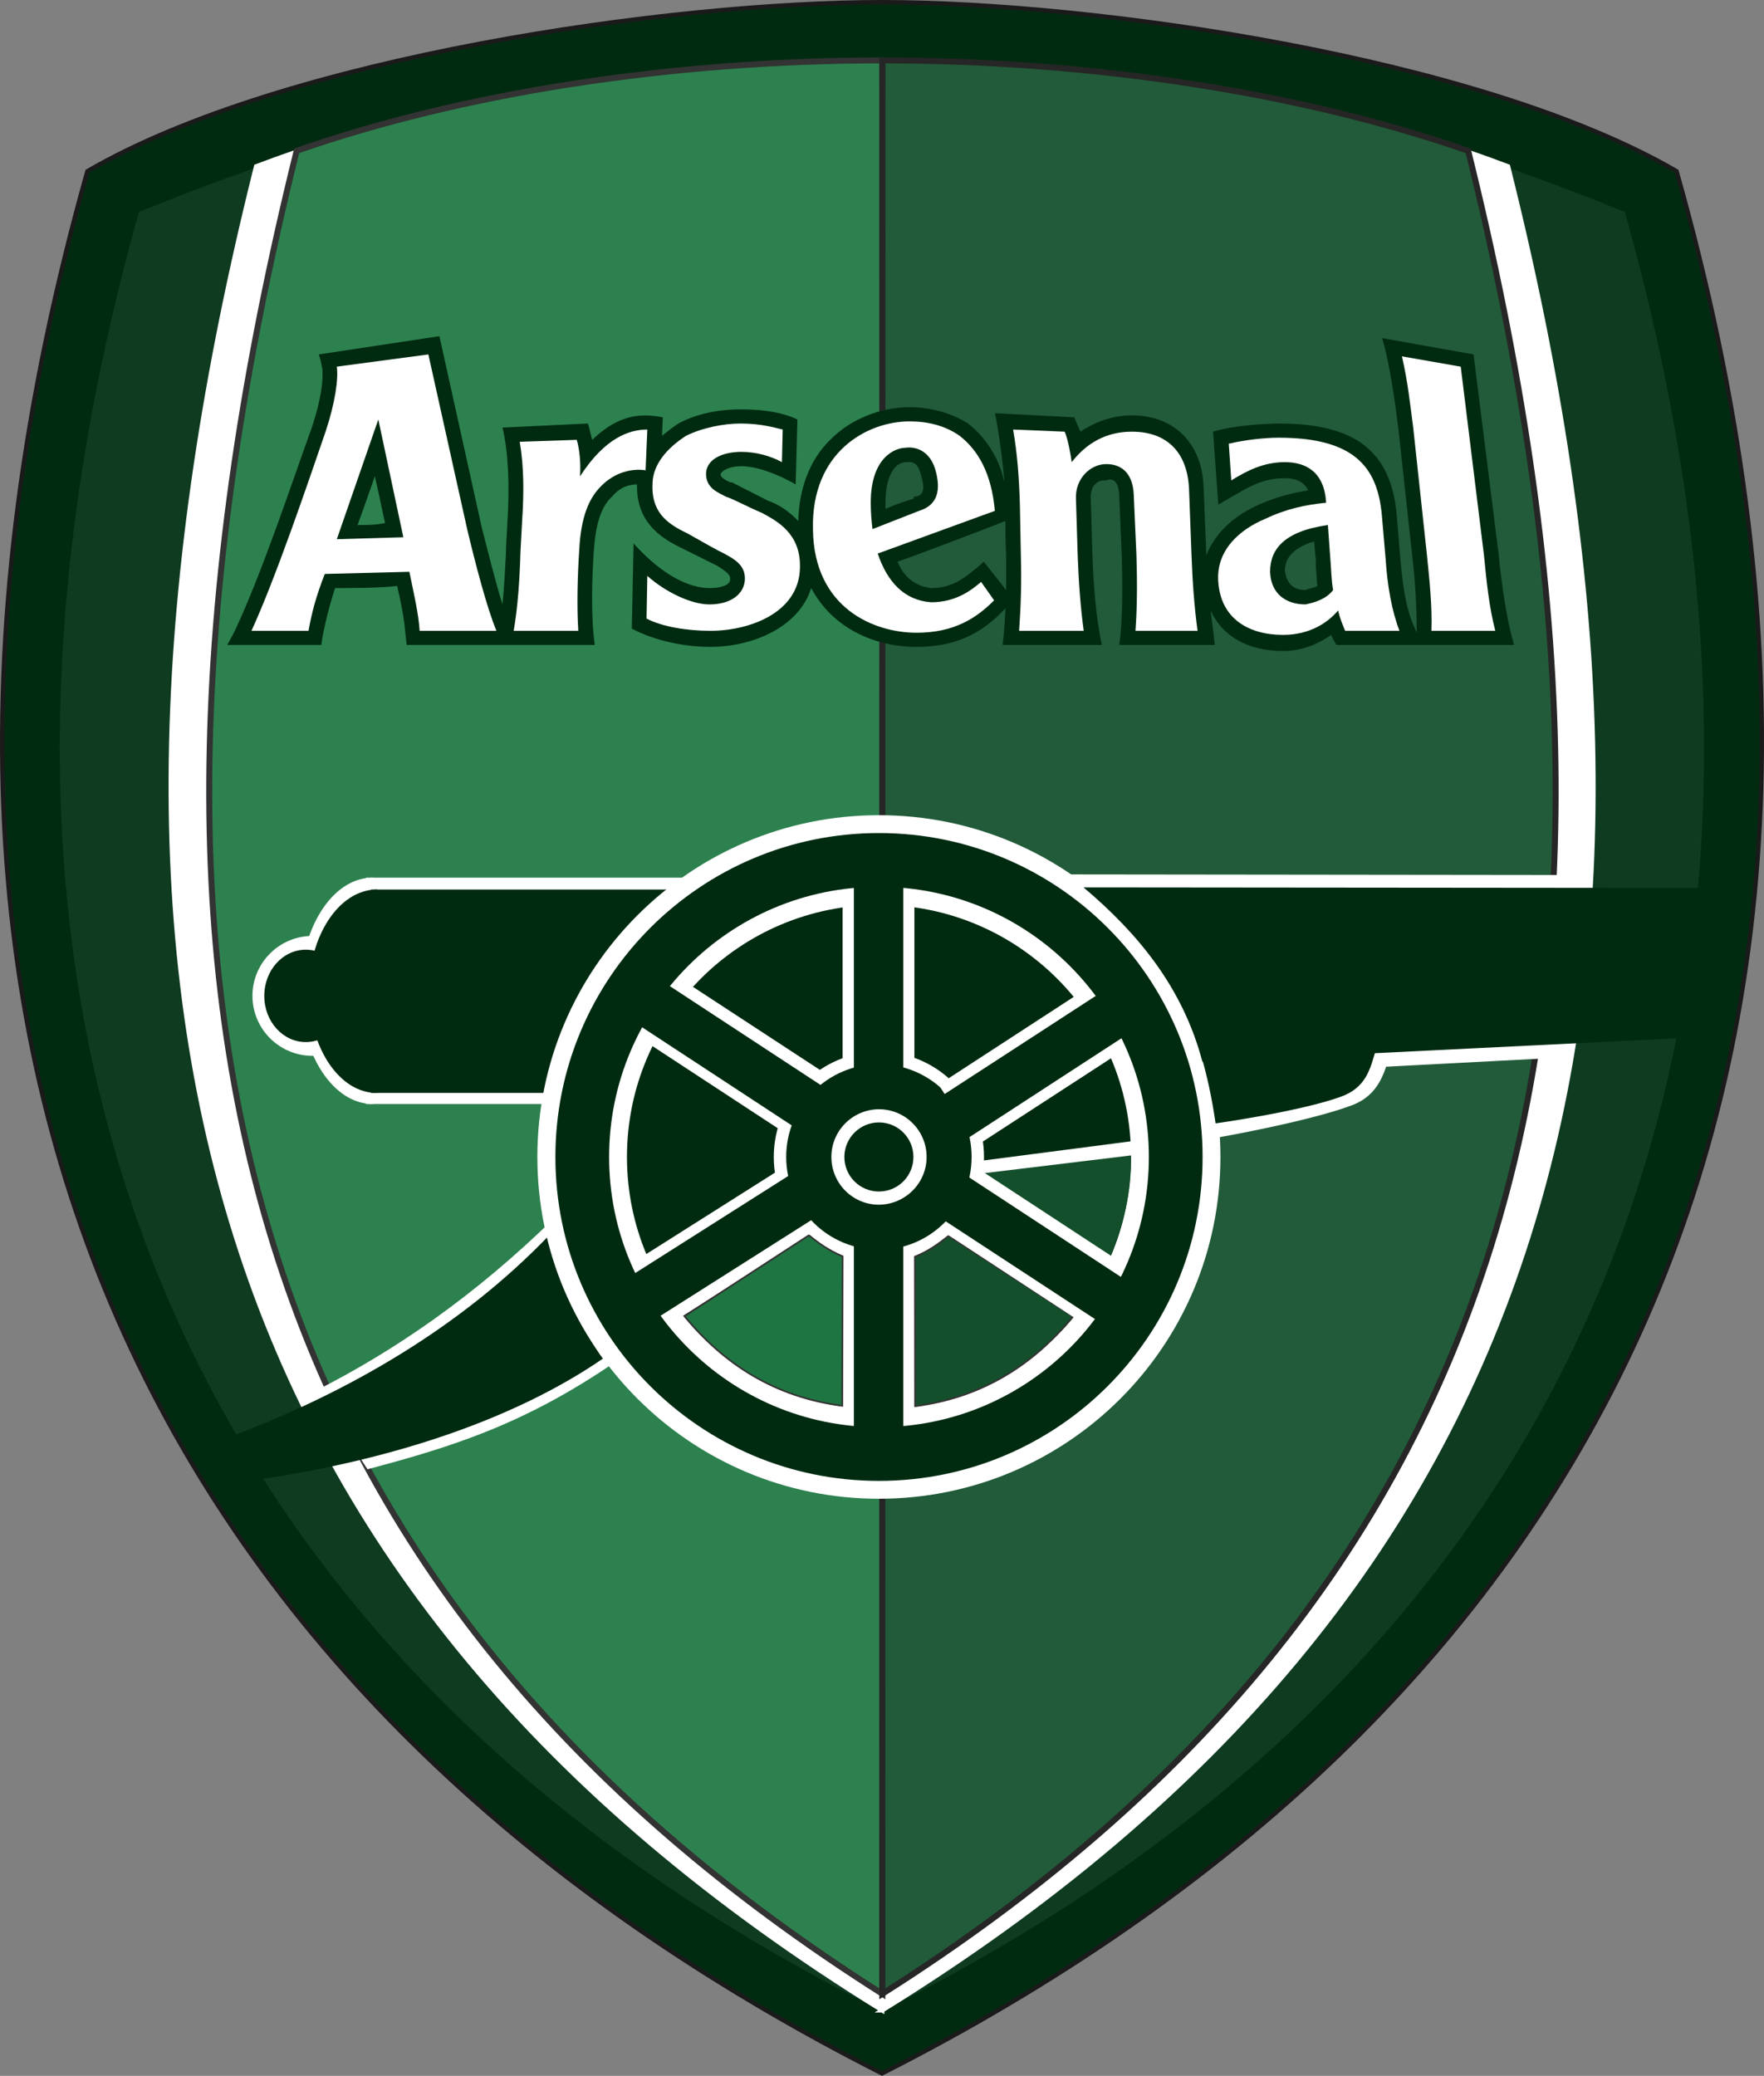 <?xml version="1.0" encoding="UTF-8" standalone="no"?>
<!-- Generator: Adobe Illustrator 16.0.0, SVG Export Plug-In . SVG Version: 6.00 Build 0)  -->

<svg
   version="1.0"
   id="Layer_1"
   x="0px"
   y="0px"
   viewBox="0 0 322.793 379.84"
   enable-background="new 0 0 322.793 379.84"
   xml:space="preserve"
   sodipodi:docname="logo_afc_green.svg"
   inkscape:version="1.3.1 (91b66b0783, 2023-11-16)"
   inkscape:export-filename="logo_afc_green.png"
   inkscape:export-xdpi="96"
   inkscape:export-ydpi="96"
   xmlns:inkscape="http://www.inkscape.org/namespaces/inkscape"
   xmlns:sodipodi="http://sodipodi.sourceforge.net/DTD/sodipodi-0.dtd"
   xmlns="http://www.w3.org/2000/svg"
   xmlns:svg="http://www.w3.org/2000/svg"><rect x="0" y="0" width="322.793" height="379.84" fill="#808080" stroke="none"/><defs
   id="defs44" /><sodipodi:namedview
   id="namedview44"
   pagecolor="#ffffff"
   bordercolor="#666666"
   borderopacity="1.0"
   inkscape:showpageshadow="2"
   inkscape:pageopacity="0.0"
   inkscape:pagecheckerboard="0"
   inkscape:deskcolor="#d1d1d1"
   inkscape:zoom="1.4142136"
   inkscape:cx="150.9673"
   inkscape:cy="230.16326"
   inkscape:window-width="1920"
   inkscape:window-height="1027"
   inkscape:window-x="-8"
   inkscape:window-y="22"
   inkscape:window-maximized="1"
   inkscape:current-layer="g44" />
<g
   id="g44"
   style="fill-rule:evenodd"
   sodipodi:insensitive="true">
	<path
   fill="#9C824A"
   stroke-width="0.793"
   stroke-miterlimit="282"
   d="M 161.396,0.396 C 122.96,0.396 52.087,10.34 15.994,31.328 -31.526,199.803 33.101,314.37 161.396,379.396 289.692,314.37 354.319,199.236 306.798,31.329 270.669,10.34 199.831,0.396 161.396,0.396 Z"
   id="path1"
   style="fill:#002b11;fill-opacity:1;fill-rule:evenodd;stroke:#1a1a1a;stroke-opacity:1"
   stroke="#9C824A" />
	<path
   fill="#023474"
   stroke-width="0.793"
   stroke-miterlimit="282"
   d="m 161.396,11.228 c -37.761,0 -80.278,4.83 -135.962,27.558 C -16.018,185.847 32.071,303.717 161.396,367.96 290.721,303.717 338.774,185.846 297.322,38.786 241.638,16.058 199.157,11.228 161.396,11.228 Z"
   id="path2"
   style="fill:#103c22;fill-opacity:0.94;fill-rule:evenodd" />
	<path
   fill="#ffffff"
   stroke="#ffffff"
   stroke-width="0.793"
   stroke-miterlimit="282"
   d="M 161.219,11.086 C 123.635,11.086 83.283,16.661 46.87,30.441 9.109,181.018 36.969,290.967 161.432,367.854 L 161.219,11.086 Z m 0.213,356.768 C 285.894,290.967 313.719,181.018 275.957,30.441 239.545,16.661 199.228,11.086 161.645,11.086 l -0.213,356.768 z"
   id="path3"
   style="fill-rule:evenodd" />
	<path
   fill="#EF0107"
   stroke-width="0.793"
   stroke-miterlimit="282"
   d="m 161.432,11.051 c -19.305,0 -38.73,1.491 -57.259,4.394 C 86.425,18.225 69.498,22.3 54.288,27.599 15.178,185.421 46.586,291.996 161.467,364.834 Z"
   id="path4"
   style="fill:#207944;fill-opacity:0.94;fill-rule:evenodd;stroke:#333333;stroke-width:1.093;stroke-dasharray:none;stroke-opacity:1"
   sodipodi:nodetypes="csccc"
   stroke="#ef0107" />
	<path
   fill="#DB0007"
   stroke-width="0.793"
   stroke-miterlimit="282"
   d="m 161.483,11.051 c 37.796,0 76.055,5.717 107.179,16.548 39.11,157.822 7.701,264.397 -107.214,337.235 z"
   id="path5"
   style="fill:#15512d;fill-opacity:0.94;fill-rule:evenodd;stroke:#262626;stroke-width:1.093;stroke-dasharray:none;stroke-opacity:1"
   stroke="#db0007" />
	<path
   fill="#ffffff"
   d="m 112.598,249.203 c -16.68,11.437 -29.953,15.556 -45.356,19.64 l -9.298,-14.454 c 14.161,-7.173 28.818,-17.153 43.582,-31.606 1.242,14.026 7.771,23.969 11.072,26.42 z"
   id="path6"
   style="fill-rule:evenodd" />
	<path
   fill="#9C824A"
   d="m 110.326,248.6 c -15.828,10.866 -37.868,18.431 -63.101,22.124 l -5.146,-7.812 c 21.613,-8.099 42.481,-20.172 58.665,-37.147 2.449,10.866 6.175,18.076 9.582,22.835 z"
   id="path7"
   style="fill:#002b11;fill-opacity:1;fill-rule:evenodd" />
	<path
   fill="#ffffff"
   d="m 68.165,182.225 c 0,6.073 -4.897,10.974 -10.966,10.974 -6.069,0 -11.002,-4.901 -11.002,-10.974 v 0 c 0,-6.073 4.933,-10.973 11.002,-10.973 6.069,0 10.966,4.9 10.966,10.973 z"
   id="path8"
   style="fill-rule:evenodd" />
	<path
   fill="#ffffff"
   d="m 66.993,160.597 v 41.409 h 32.615 c 2.129,-13.886 10.008,-28.624 27.859,-41.409 H 66.993"
   id="path9"
   style="fill-rule:evenodd" />
	<path
   fill="#ffffff"
   d="m 68.307,202.006 c -7.276,0.106 -13.273,-9.021 -13.38,-20.456 -0.071,-11.436 5.75,-20.811 13.061,-20.953 0.071,0 0.142,0 0.249,0"
   id="path10"
   style="fill-rule:evenodd" />
	<path
   fill="#9C824A"
   d="m 63.551,182.225 c 0,4.688 -3.407,8.453 -7.595,8.453 -4.188,0 -7.595,-3.764 -7.595,-8.453 v 0 c 0,-4.688 3.407,-8.452 7.595,-8.452 4.188,-0.001 7.595,3.764 7.595,8.452 z"
   id="path11"
   style="fill:#002b11;fill-opacity:1;fill-rule:evenodd" />
	<path
   fill="#9C824A"
   d="m 67.881,162.764 v 37.217 h 32.367 c 2.555,-12.358 8.837,-25.498 24.523,-37.217 h -56.89"
   id="path12"
   style="fill:#002b11;fill-opacity:1;fill-rule:evenodd" />
	<path
   fill="#9C824A"
   d="m 69.087,199.981 c -6.85,0.143 -12.457,-8.096 -12.563,-18.36 -0.071,-10.263 5.43,-18.716 12.279,-18.857 0.071,0 0.142,0 0.213,0"
   id="path13"
   style="fill:#002b11;fill-opacity:1;fill-rule:evenodd" />
	<path
   fill="#ffffff"
   d="m 223.325,211.701 c 0,34.556 -27.965,62.539 -62.497,62.539 -34.496,0 -62.497,-27.983 -62.497,-62.539 v 0 c 0,-34.554 28.001,-62.539 62.497,-62.539 34.532,0 62.497,27.985 62.497,62.539 v 0 z"
   id="path14"
   style="fill-rule:evenodd" />
	<path
   fill="#9C824A"
   d="m 220.062,211.701 c 0,32.744 -26.512,59.271 -59.233,59.271 -32.686,0 -59.197,-26.527 -59.197,-59.271 v 0 c 0,-32.707 26.511,-59.271 59.197,-59.271 32.721,-0.001 59.233,26.528 59.233,59.271 v 0 z"
   id="path15"
   style="fill:#002b11;fill-opacity:1;fill-rule:evenodd" />
	<path
   fill="#ffffff"
   d="m 210.23,211.701 c 0,27.31 -22.111,49.436 -49.402,49.436 -27.256,0 -49.366,-22.126 -49.366,-49.436 v 0 c 0,-27.31 22.11,-49.435 49.366,-49.435 27.291,0 49.402,22.125 49.402,49.435 v 0 z"
   id="path16"
   style="fill-rule:evenodd" />
	<path
   fill="#9C824A"
   d="m 206.966,211.701 c 0,25.498 -20.656,46.132 -46.138,46.132 -25.446,0 -46.101,-20.634 -46.101,-46.132 v 0 c 0,-25.498 20.655,-46.131 46.101,-46.131 25.482,-0.001 46.138,20.633 46.138,46.131 v 0 z"
   id="path17"
   style="fill:#002b11;fill-opacity:1;fill-rule:evenodd" />
	<path
   fill="#ffffff"
   d="m 180.063,211.701 c 0.036,10.619 -8.588,19.249 -19.2,19.284 -10.646,0 -19.271,-8.629 -19.271,-19.248 v -0.036 c 0,-10.619 8.589,-19.248 19.235,-19.248 10.611,-0.035 19.235,8.595 19.235,19.213 10e-4,0.035 10e-4,0.035 10e-4,0.035 z"
   id="path18"
   style="fill-rule:evenodd" />
	<path
   fill="#9C824A"
   d="m 177.793,211.701 c 0,9.377 -7.561,16.976 -16.929,16.976 -9.369,0 -16.964,-7.563 -17,-16.939 v -0.036 c 0,-9.375 7.595,-16.976 16.964,-16.976 9.369,0 16.965,7.565 16.965,16.94 v 0.035 z"
   id="path19"
   style="fill:#002b11;fill-opacity:1;fill-rule:evenodd" />
	<path
   fill="#ffffff"
   d="m 169.559,211.701 c 0,4.794 -3.904,8.7 -8.73,8.735 -4.791,0 -8.695,-3.905 -8.695,-8.735 v 0 c 0,-4.829 3.904,-8.7 8.695,-8.735 4.825,-0.001 8.73,3.906 8.73,8.735 v 0 z"
   id="path20"
   style="fill-rule:evenodd" />
	<path
   fill="#9C824A"
   d="m 167.146,211.701 c 0,3.48 -2.804,6.321 -6.317,6.321 -3.478,0 -6.317,-2.806 -6.317,-6.321 v 0 c 0,-3.479 2.839,-6.32 6.317,-6.32 3.477,-0.001 6.317,2.804 6.317,6.32 v 0 z"
   id="path21"
   style="fill:#002b11;fill-opacity:1;fill-rule:evenodd" />
	<rect
   x="154.192"
   y="164.504"
   fill="#ffffff"
   width="13.131"
   height="30.647"
   id="rect21"
   style="fill-rule:evenodd" />
	<rect
   x="156.25"
   y="160.1"
   fill="#9C824A"
   width="9.049"
   height="38.958"
   id="rect22"
   style="fill:#002b11;fill-opacity:1;fill-rule:evenodd" />
	<polygon
   fill="#ffffff"
   points="204.587,192.807 178.893,209.5 171.76,198.49 197.418,181.798 "
   id="polygon22"
   style="fill-rule:evenodd" />
	<polygon
   fill="#9C824A"
   points="207.143,188.724 174.492,209.961 169.559,202.326 202.21,181.124 "
   id="polygon23"
   style="fill:#002b11;fill-opacity:1;fill-rule:evenodd" />
	<polygon
   fill="#ffffff"
   points="149.436,225.267 123.564,241.675 116.537,230.559 142.409,214.187 "
   id="polygon24"
   style="fill-rule:evenodd" />
	<polygon
   fill="#9C824A"
   points="151.672,221.219 118.809,242.065 113.946,234.394 146.81,213.548 "
   id="polygon25"
   style="fill:#002b11;fill-opacity:1;fill-rule:evenodd" />
	<rect
   x="154.192"
   y="229.281"
   fill="#ffffff"
   width="13.131"
   height="30.646"
   id="rect25"
   style="fill-rule:evenodd" />
	<rect
   x="156.25"
   y="224.913"
   fill="#9C824A"
   width="9.049"
   height="38.922"
   id="rect26"
   style="fill:#002b11;fill-opacity:1;fill-rule:evenodd" />
	<path
   fill="#EF0107"
   stroke-width="0.311"
   stroke-miterlimit="282"
   d="m 148.017,226.013 c 1.775,1.491 3.726,2.841 6.175,3.871 l -0.071,27.345 c -12.386,-1.598 -21.755,-7.706 -28.853,-16.406 l 22.785,-14.81"
   id="path26"
   style="fill:#207944;fill-opacity:0.94;fill-rule:evenodd;stroke:#333333;stroke-opacity:1"
   stroke="#EF0107" />
	<path
   fill="#DB0007"
   stroke-width="0.311"
   stroke-miterlimit="282"
   d="m 173.604,226.12 c -1.81,1.456 -3.727,2.841 -6.175,3.835 l 0.035,27.346 c 12.386,-1.598 21.756,-7.706 28.854,-16.407 l -22.749,-14.773"
   id="path27"
   style="fill:#15512d;fill-opacity:0.94;fill-rule:evenodd;stroke:#333333;stroke-opacity:1"
   stroke="#DB0007" />
	<path
   fill="#DB0007"
   d="m 179.815,214.649 27.114,-3.268 c 0.213,6.782 -1.42,12.749 -3.727,18.467 l -23.459,-15.199"
   id="path28"
   style="fill:#15512d;fill-opacity:0.94;fill-rule:evenodd" />
	<path
   fill="#ffffff"
   stroke="#ffffff"
   stroke-width="0.311"
   stroke-miterlimit="282"
   d="m 179.851,214.542 c 0.106,-0.426 0.071,-0.816 0.249,-2.059 l 26.76,-3.48 c 0.106,1.243 0.035,1.704 0,2.272 l -27.009,3.267 z"
   id="path29"
   style="fill-rule:evenodd" />
	<path
   fill="#ffffff"
   d="m 219.458,191.992 h 35.1 c -1.101,4.154 -2.166,8.38 -7.206,10.263 -8.056,3.02 -24.771,5.931 -24.771,5.931 -0.32,-4.582 -1.349,-10.798 -3.123,-16.194 z"
   id="path30"
   style="fill-rule:evenodd" />
	<path
   fill="#ffffff"
   d="m 195.006,159.994 91.705,0.106 -3.229,33.524 -62.64,3.268 c -3.372,-14.987 -14.765,-29.298 -25.836,-36.898 z"
   id="path31"
   style="fill-rule:evenodd" />
	<path
   fill="#9C824A"
   d="m 198.27,162.373 117.081,0.106 -4.472,27.311 -90.854,4.475 C 216.44,180.698 208.243,170.79 198.27,162.373 Z"
   id="path32"
   style="fill:#002b11;fill-opacity:1;fill-rule:evenodd" />
	<path
   fill="#9C824A"
   d="m 219.458,191.992 h 32.33 c -1.064,3.692 -1.81,7.066 -6.565,8.735 -7.559,2.699 -22.784,4.83 -22.784,4.83 -0.639,-4.438 -1.562,-8.949 -2.981,-13.565 z"
   id="path33"
   style="fill:#002b11;fill-opacity:1;fill-rule:evenodd" />
	<path
   fill="#9C824A"
   d="m 183.968,111.305 c 0,1.492 -0.319,5.576 -0.496,6.712 h 18.171 c -1.102,-4.831 -1.599,-11.542 -1.74,-16.727 0,0.355 -0.319,-10.406 -0.319,-10.406 0,-0.746 0.319,-1.882 0.78,-2.237 0.64,-0.746 1.279,-0.746 2.06,-0.746 0.78,-0.355 2.2,-0.355 2.377,2.593 l 0.462,11.151 c 0.177,5.22 0.177,12.288 -0.462,16.372 h 17.497 c -0.143,-1.492 -0.639,-5.221 -0.781,-6.322 2.2,4.83 6.956,7.422 13.273,7.422 3.762,0 6.636,-1.457 8.837,-2.948 0,0.355 0.923,1.848 0.923,1.848 h 32.509 c -1.42,-4.831 -2.343,-11.542 -2.839,-16.727 L 269.641,64.853 252.925,61.87 c 1.421,4.83 2.379,11.897 2.981,16.727 l 2.555,23.439 c 0.462,4.084 0.782,8.559 0.782,13.388 v 0.355 l -0.64,-1.492 c -1.277,-2.983 -1.881,-6.676 -2.378,-12.252 l -0.603,-7.458 c -0.958,-11.897 -7.417,-17.083 -21.649,-17.083 -2.342,0 -8.34,0.355 -11.995,1.492 l 0.958,13.353 3.798,-2.202 c 3.159,-1.882 5.501,-2.628 8.339,-2.628 2.237,0 3.656,0.747 4.295,2.238 -2.696,0.39 -5.679,1.136 -9.014,2.592 -5.04,2.237 -8.199,5.61 -9.618,9.304 v -0.355 L 220.239,89 c -0.283,-7.813 -5.358,-12.998 -13.096,-12.998 -3.442,0 -6.602,1.101 -9.44,2.983 -0.177,-0.391 -0.319,-0.747 -0.497,-1.137 l -0.639,-1.492 -14.516,-0.746 c 0.639,2.628 1.598,10.051 1.74,12.644 -0.782,-3.694 -2.84,-7.778 -6.638,-10.761 -2.98,-1.882 -6.778,-2.983 -10.717,-2.983 -5.36,0 -10.896,2.237 -14.516,5.966 -3.797,3.693 -5.679,8.914 -5.856,14.845 -1.419,-1.492 -3.3,-2.948 -5.501,-3.693 l -6.637,-3.374 h -0.319 c -1.561,-0.747 -1.739,-1.102 -1.739,-1.457 0.178,-0.746 1.739,-1.492 3.798,-1.492 2.839,0 6.779,1.492 9.937,3.339 l 0.319,-11.897 C 143.544,75.61 140.244,74.9 135.488,74.9 c -2.52,0 -7.24,0.355 -11.357,2.592 -1.101,0.746 -2.059,1.492 -2.981,2.238 l 0.142,-3.375 c -3.797,-0.71 -7.879,-0.71 -12.919,4.12 -0.177,-0.391 -0.497,-2.238 -0.816,-2.983 l -15.615,0.746 c 1.1,4.44 1.277,10.761 0.958,16.337 l -0.319,5.966 v 0.746 c -0.178,2.983 -0.319,6.321 -0.639,9.304 -1.278,-4.12 -2.662,-9.695 -3.798,-14.134 L 80.408,61.512 58.333,64.85 c 0.142,0.355 0.461,1.492 0.639,2.592 0.143,1.492 0.143,4.475 -1.916,10.796 -3.62,10.016 -8.66,25.286 -13.557,36.046 -0.639,1.492 -1.916,3.729 -1.916,3.729 h 17.212 c 0.32,-2.593 1.42,-7.067 2.52,-10.406 2.378,0 8.518,0 11.356,-0.391 0.639,2.628 1.278,5.966 1.456,8.203 l 0.284,2.593 h 34.425 c -0.781,-5.576 -0.462,-12.999 -0.177,-17.118 0.319,-4.83 1.277,-8.168 3.336,-10.015 1.561,-1.882 3.3,-2.237 4.578,-2.237 -0.177,6.676 4.082,9.66 7.879,11.506 l 6.778,3.373 c 2.378,1.492 2.378,1.847 2.378,2.593 -0.142,1.101 -2.059,1.492 -3.797,1.492 -3.62,0 -8.518,-2.238 -13.877,-8.168 l -0.319,15.59 c 4.259,2.237 9.618,3.338 14.374,3.338 7.879,0 16.254,-3.694 18.455,-10.761 3.939,7.422 11.676,10.761 19.271,10.761 6.777,0.006 11.816,-2.197 16.253,-7.061 z M 65.432,96.069 c 0.958,-2.592 1.738,-4.83 3.158,-8.914 0.958,4.084 1.419,6.677 1.881,8.559 -1.881,0.355 -2.839,0.355 -5.039,0.355 z m 96.603,-4.084 c 0,-5.185 1.881,-7.422 3.763,-7.422 0.639,0 2.058,-0.391 2.696,2.237 0.319,1.101 0.461,1.847 0.461,2.202 0,1.492 -0.78,1.882 -1.738,1.882 v 0.355 c 0,0 -2.662,0.746 -5.182,1.882 0,-0.39 0,-0.745 0,-1.136 z m 17.993,10.796 c -3.337,2.948 -5.714,4.83 -9.653,4.83 -3.158,-0.391 -5.04,-2.238 -6.14,-4.83 3.301,-1.136 16.077,-5.966 19.732,-7.458 0,2.983 0.143,6.321 0.143,6.321 v 6.322 l -4.082,-5.185 z m 58.842,5.186 c -2.98,0 -3.62,-2.238 -3.762,-3.694 0.142,-1.492 0.603,-3.729 5.358,-5.22 0.143,1.847 0.319,3.338 0.319,3.338 v 1.491 c 0.143,1.136 0.143,2.237 0.284,3.338 -0.602,0.391 -1.382,0.391 -2.199,0.747"
   id="path34"
   style="fill:#002b11;fill-opacity:1;fill-rule:evenodd" />
	<path
   fill="#ffffff"
   d="m 143.225,78.597 c -1.561,-0.355 -3.939,-1.101 -7.736,-1.101 -2.981,0 -6.921,0.746 -9.938,2.238 -3.478,2.237 -5.998,5.185 -6.14,8.559 -0.319,5.185 2.378,7.422 6.317,9.269 2.662,1.492 5.217,2.983 6.779,3.729 2.058,1.101 3.939,2.237 3.797,4.83 -0.177,2.593 -2.555,4.475 -6.494,4.475 -3.301,0 -8.021,-2.237 -11.357,-5.221 l -0.142,7.813 c 2.839,1.492 7.417,2.237 11.676,2.237 7.24,0 16.254,-3.338 16.396,-11.542 0.177,-6.321 -4.258,-8.559 -6.92,-10.015 -2.697,-1.136 -5.395,-2.627 -6.636,-2.983 -1.278,-0.746 -3.798,-1.491 -3.62,-4.475 0.284,-2.592 3.301,-3.729 6.459,-3.729 2.662,0 5.359,0.746 7.417,1.882"
   id="path35"
   style="fill-rule:evenodd" />
	<path
   fill="#ffffff"
   d="M 78.385,64.853 61.634,67.09 c 0.32,2.238 -0.319,6.677 -2.058,11.897 -3.442,10.015 -9.121,26.741 -13.558,36.436 h 10.435 c 0.603,-3.373 1.384,-6.321 2.981,-10.405 l 15.474,-0.391 c 0.603,2.983 1.739,7.813 1.881,10.796 H 90.843 C 89.104,111.304 86.904,102.78 85.485,96.814 l -7.1,-31.961 z M 61.634,98.662 69.229,76.75 73.808,98.307"
   id="path36"
   style="fill-rule:evenodd" />
	<path
   fill="#ffffff"
   d="m 118.454,78.597 -0.319,7.458 c -2.52,-0.39 -5.678,0.355 -8.198,2.948 -2.201,2.237 -3.62,5.576 -3.939,11.542 -0.32,4.83 -0.462,10.406 -0.178,14.88 H 94.001 c 0.781,-4.474 1.101,-9.66 1.242,-14.524 l 0.319,-5.931 c 0.319,-4.83 0.319,-9.66 -0.461,-14.134 l 10.434,-0.355 c 0.462,1.492 0.781,4.084 0.604,6.676 4.578,-7.069 9.014,-8.56 12.315,-8.56"
   id="path37"
   style="fill-rule:evenodd" />
	<path
   fill="#ffffff"
   d="m 267.298,67.09 -10.754,-1.882 c 1.101,4.866 1.42,8.204 2.059,13.033 l 2.521,23.404 c 0.496,4.83 0.958,9.305 0.815,13.779 h 11.677 c -1.136,-4.474 -1.597,-8.949 -2.059,-13.779"
   id="path38"
   style="fill-rule:evenodd" />
	<path
   fill="#ffffff"
   d="m 219.139,115.424 c -0.604,-4.474 -0.924,-8.949 -1.102,-13.779 l -0.461,-12.252 c -0.319,-6.712 -4.116,-10.405 -10.434,-10.405 -3.442,0 -7.56,1.101 -11.037,5.575 -0.142,-1.136 -0.639,-4.084 -1.277,-5.575 l -9.44,-0.391 c 0.78,4.475 1.1,8.914 1.241,13.744 l 0.178,9.304 c 0.142,4.83 0,9.305 -0.319,13.779 h 11.818 c -0.604,-4.474 -0.923,-8.949 -1.101,-13.779 L 196.886,91.24 c -0.142,-3.729 2.697,-6.322 5.537,-6.322 3.3,0 4.897,2.237 5.04,5.576 l 0.496,11.151 c 0.143,4.83 0.143,9.305 -0.177,13.779"
   id="path39"
   style="fill-rule:evenodd" />
	<path
   fill="#ffffff"
   d="m 256.083,115.424 c -1.419,-3.729 -2.2,-8.203 -2.52,-13.033 l -0.64,-7.423 c -0.639,-8.914 -4.399,-14.88 -18.951,-14.88 -2.52,0 -6.14,0.391 -9.12,1.101 l 0.461,6.712 c 2.98,-1.847 5.998,-3.338 9.795,-3.338 3.939,0 7.24,1.847 7.56,7.422 -3.798,0.391 -7.276,1.101 -11.215,2.983 -4.4,1.847 -8.979,5.576 -8.518,11.506 0.461,6.712 5.536,9.695 11.854,9.695 4.897,0 8.198,-2.237 10.079,-4.474 0.319,1.491 0.816,2.592 1.277,3.729 h 9.938 v 0 z m -17.213,-4.83 c -3.479,0 -6.316,-1.882 -6.459,-5.966 0,-4.084 2.52,-7.422 10.576,-8.559 l 0.462,6.322 c 0.177,2.237 0.177,3.729 0.496,5.576 -1.134,1.491 -3.016,2.237 -5.075,2.627"
   id="path40"
   style="fill-rule:evenodd" />
	<path
   fill="#ffffff"
   d="m 175.592,79.733 c -2.696,-1.882 -5.855,-2.628 -9.155,-2.628 -7.737,0 -17.994,5.576 -17.675,19.71 0.142,14.49 11.215,18.964 18.952,18.964 6.778,0 10.896,-2.593 14.195,-5.931 l -2.378,-3.374 c -1.738,1.492 -4.578,3.729 -9.156,3.729 -4.898,-0.355 -8.021,-3.729 -9.76,-8.914 l 21.436,-7.813 c -0.639,-7.066 -3.158,-11.15 -6.459,-13.743 z m -7.417,13.744 -8.518,3.338 c -0.177,-1.491 -0.319,-2.983 -0.319,-4.83 0,-8.559 4.72,-10.05 6.316,-10.05 2.521,-0.355 4.721,1.136 5.536,4.119 0.924,3.339 0.605,6.322 -3.015,7.423"
   id="path41"
   style="fill-rule:evenodd" />
	<polygon
   fill="#ffffff"
   points="124.877,179.313 150.501,196.075 143.296,207.084 117.673,190.287 "
   id="polygon41"
   style="fill-rule:evenodd" />
	<polygon
   fill="#9C824A"
   points="120.264,178.922 152.808,200.265 147.839,207.866 115.295,186.522 "
   id="polygon42"
   style="fill:#002b11;fill-opacity:1;fill-rule:evenodd" />
	<polygon
   fill="#ffffff"
   points="179.567,214.222 205.19,231.02 197.986,242.03 172.363,225.232 "
   id="polygon43"
   style="fill-rule:evenodd" />
	<polygon
   fill="#9C824A"
   points="174.953,213.868 207.498,235.211 202.529,242.776 169.984,221.467 "
   id="polygon44"
   style="fill:#002b11;fill-opacity:1;fill-rule:evenodd" />
</g>
</svg>
